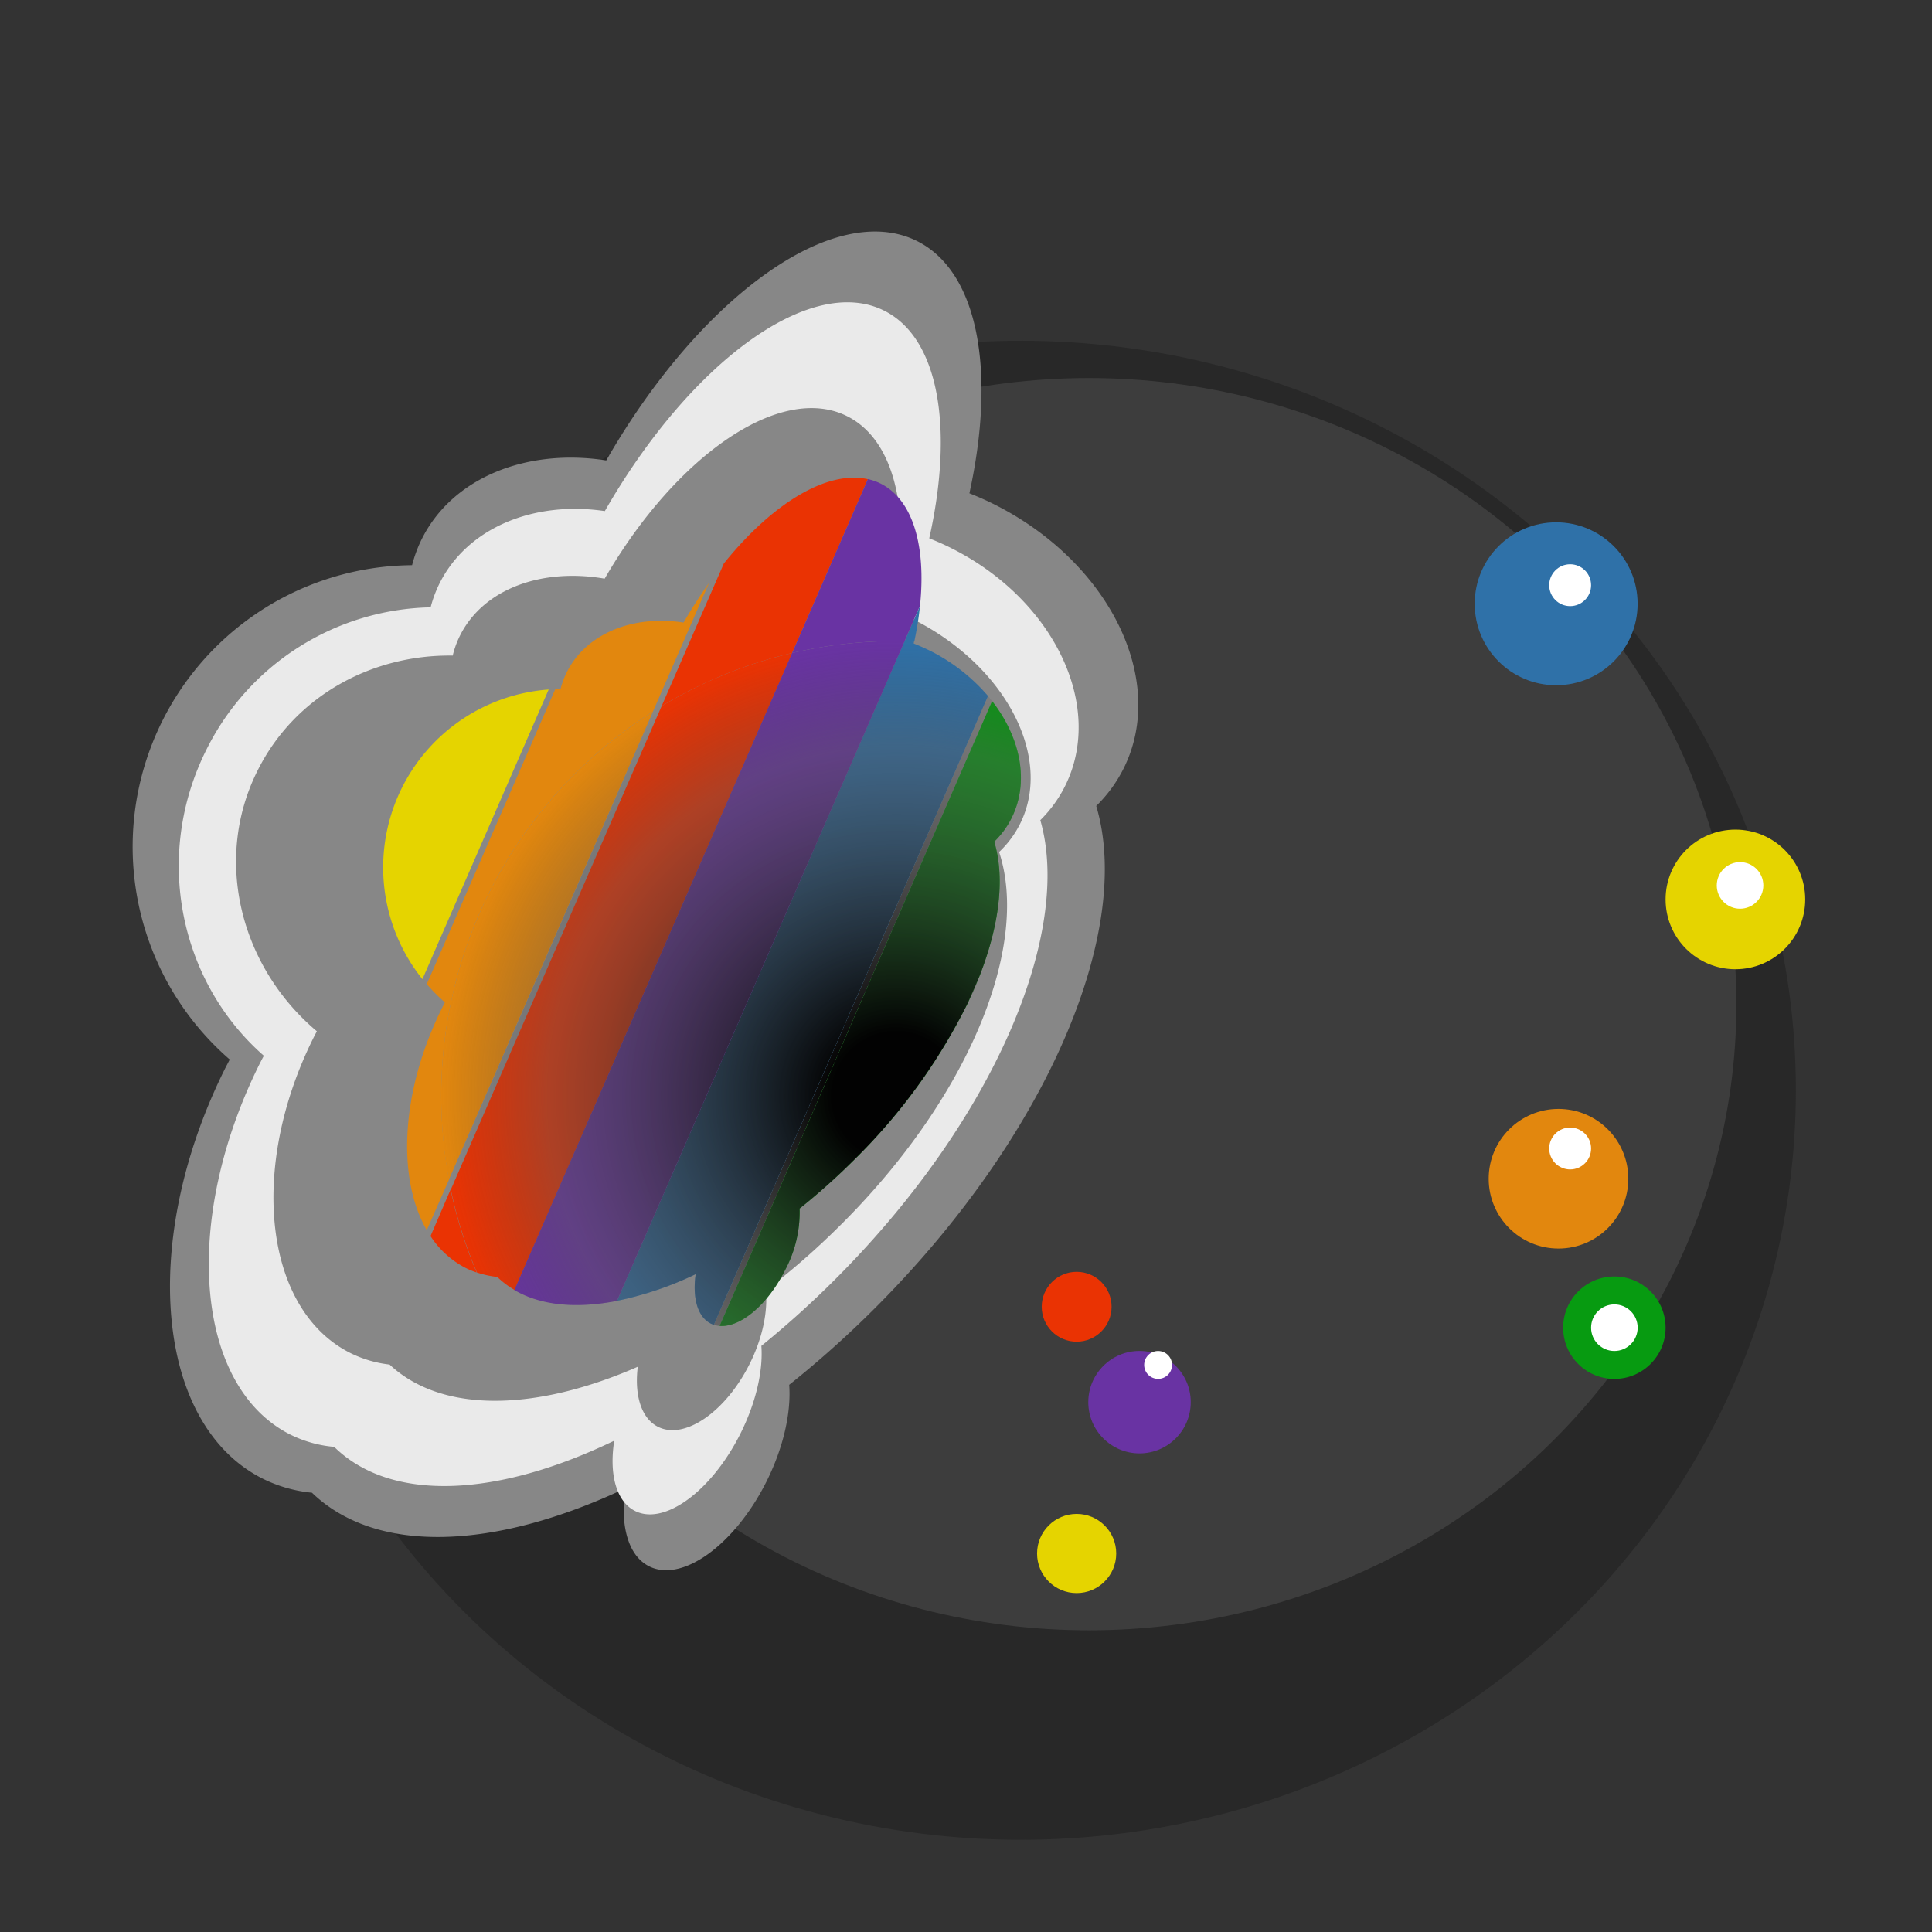 <svg xmlns="http://www.w3.org/2000/svg" xmlns:xlink="http://www.w3.org/1999/xlink" width="370" height="370" viewBox="0 0 370 370"><rect x="0" y="0" width="370" height="370" fill="#333333" stroke="none"/><defs><style>.cls-1{fill:#282828;}.cls-2{fill:#3d3d3d;}.cls-3{fill:#878787;}.cls-4{fill:#eaeaea;}.cls-5{fill:none;}.cls-6{fill:#e5d400;}.cls-7{fill:#ea3303;}.cls-8{fill:#2f71a8;}.cls-9{fill:#6933a3;}.cls-10{fill:#e2870e;}.cls-11{fill:url(#radial-gradient);}.cls-12{fill:#079b11;}.cls-13{fill:#fff;}</style><radialGradient id="radial-gradient" cx="171.64" cy="209.92" r="87.15" gradientUnits="userSpaceOnUse"><stop offset="0.14" stop-color="#020202"/><stop offset="0.77" stop-color="#555456" stop-opacity="0.4"/><stop offset="1" stop-color="#434343" stop-opacity="0"/></radialGradient></defs><title>rund krystal</title><g id="Layer_9" data-name="Layer 9"><ellipse class="cls-1" cx="195.49" cy="208.8" rx="148.44" ry="143.54"/><ellipse class="cls-2" cx="208.53" cy="192.31" rx="124.01" ry="119.91"/><path class="cls-3" d="M209.94,154.35a26.82,26.82,0,0,0,5.22-7.13c8.46-16.88-2.64-39.55-24.79-50.65-1.56-.78-3.14-1.47-4.72-2.1,5.09-23.2,1.81-42.36-10-48.29-15.85-7.94-41.47,10.56-59.55,42-15.09-2.36-29.36,3.17-35.3,15a25.52,25.52,0,0,0-1.88,5.06A53.93,53.93,0,0,0,44,202.91c-.26.49-.52,1-.77,1.47-16.65,33.22-13.47,68.51,7.1,78.81a26.9,26.9,0,0,0,9.41,2.68c12.45,12,35.22,10.85,60-.83-1,7.09.53,12.9,4.58,14.93,6.32,3.17,16.38-4.1,22.46-16.22,3.31-6.62,4.75-13.31,4.36-18.54a197,197,0,0,0,16.58-14.84C200.67,217.36,217.06,178.2,209.94,154.35Z"/><path class="cls-4" d="M199.23,157.07a24.64,24.64,0,0,0,4.72-6.49c7.68-15.32-2.08-35.74-21.78-45.61-1.39-.7-2.8-1.32-4.21-1.87,4.71-21,1.92-38.32-8.62-43.6-14.1-7.07-37.13,9.85-53.51,38.38-13.46-2-26.25,3.08-31.65,13.84a23.78,23.78,0,0,0-1.71,4.59,49.07,49.07,0,0,0-42.94,27.26c-10.24,20.45-5.11,44.5,11,58.62-.24.44-.47.88-.7,1.33-15.11,30.17-12.53,62,5.77,71.22A23.38,23.38,0,0,0,64,277.09c11,10.78,31.39,9.56,53.63-1.18-1,6.42.38,11.66,4,13.46,5.63,2.82,14.66-3.82,20.18-14.83,3-6,4.35-12.06,4-16.79a182.65,182.65,0,0,0,14.93-13.54C190.49,214.12,205.42,178.59,199.23,157.07Z"/><path class="cls-3" d="M191.34,163.17a19.15,19.15,0,0,0,4-5.37c6.41-12.78-2.78-30.34-20.52-39.23-1.25-.62-2.51-1.18-3.78-1.69,3.62-17.68.69-32.42-8.8-37.17-12.69-6.36-32.67,7.37-46.44,31.11-12-2.08-23.2,1.91-27.7,10.89a18.06,18.06,0,0,0-1.4,3.84c-15.53-.22-30.25,7.78-37.36,22-8.55,17-3.36,37.56,11.34,49.95-.19.38-.39.74-.58,1.12-12.6,25.16-9.47,52.24,7,60.5a22.74,22.74,0,0,0,7.51,2.21c10.07,9.43,28.09,8.93,47.53.42-.67,5.41.65,9.89,3.89,11.51,5.07,2.54,12.91-2.84,17.51-12,2.51-5,3.53-10.11,3.13-14.13A143.85,143.85,0,0,0,159.56,236C185.1,211.29,197.4,181.57,191.34,163.17Z"/><path class="cls-5" d="M126.71,135.23l11.91-27.31q-1.44,1.78-2.85,3.75l-10.72,24.59Z"/><path class="cls-5" d="M86,225.9l-4.22,9.69c.23.39.47.77.71,1.14l3.89-8.91C86.21,227.18,86.08,226.54,86,225.9Z"/><path class="cls-5" d="M105.12,132.05,80.94,187.52c.26.32.52.64.79.95L106.36,132C105.94,132,105.53,132,105.12,132.05Z"/><path class="cls-6" d="M77,150.82a34.19,34.19,0,0,0,3.9,36.7l24.18-55.47A34.17,34.17,0,0,0,77,150.82Z"/><path class="cls-7" d="M151.7,125.06l14.51-33.29c-7.81-1.77-18.33,4.64-27.59,16.15l-11.91,27.31A86.72,86.72,0,0,1,151.7,125.06Z"/><path class="cls-7" d="M82.45,236.73a17.67,17.67,0,0,0,6.77,6.12,16.69,16.69,0,0,0,2.07.85,86.91,86.91,0,0,1-5-15.88Z"/><path class="cls-8" d="M175.1,122.85a65.89,65.89,0,0,0,1.09-6.82l-2.95,6.76Q174.17,122.81,175.1,122.85Z"/><path class="cls-9" d="M171.64,122.77l1.6,0,2.95-6.76c1.18-11.35-1.3-20.27-7.54-23.4a10.88,10.88,0,0,0-2.44-.86L151.7,125.06A87.32,87.32,0,0,1,171.64,122.77Z"/><path class="cls-10" d="M84.5,209.92a87.08,87.08,0,0,1,40.55-73.66l10.72-24.59c-1.68,2.36-3.31,4.88-4.86,7.56-9.56-1.5-18.61,2-22.37,9.52a15.93,15.93,0,0,0-1.19,3.21c-.33,0-.66,0-1,0L81.73,188.47a34.83,34.83,0,0,0,3.48,3.5c-.16.31-.33.62-.48.93-8,16-8.77,32.7-3,42.69L86,225.9A87.63,87.63,0,0,1,84.5,209.92Z"/><path class="cls-11" d="M185.33,192.11q1.23-2.56,2.21-5.07Z"/><path class="cls-11" d="M86,225.9c.12.64.25,1.28.38,1.92l40.37-92.59-1.66,1Z"/><path class="cls-11" d="M189.21,133.29l-52.5,120.42a4.65,4.65,0,0,0,1.11.22L190,134.26C189.75,133.94,189.48,133.61,189.21,133.29Z"/><path class="cls-7" d="M126.71,135.23,86.34,227.82a86.91,86.91,0,0,0,5,15.88,18.33,18.33,0,0,0,3.9.85,16.9,16.9,0,0,0,3.32,2.5l53.19-122A86.72,86.72,0,0,0,126.71,135.23Z"/><path class="cls-11" d="M126.71,135.23,86.34,227.82a86.91,86.91,0,0,0,5,15.88,18.33,18.33,0,0,0,3.9.85,16.9,16.9,0,0,0,3.32,2.5l53.19-122A86.72,86.72,0,0,0,126.71,135.23Z"/><path class="cls-8" d="M178,124.57c-1-.49-2-.93-3-1.33,0-.13,0-.26.08-.39q-.93,0-1.86-.06L118.16,249.12a64.78,64.78,0,0,0,15.07-5.1c-.64,4.5.34,8.18,2.9,9.46a4.66,4.66,0,0,0,.58.23l52.5-120.42A35.51,35.51,0,0,0,178,124.57Z"/><path class="cls-11" d="M178,124.57c-1-.49-2-.93-3-1.33,0-.13,0-.26.08-.39q-.93,0-1.86-.06L118.16,249.12a64.78,64.78,0,0,0,15.07-5.1c-.64,4.5.34,8.18,2.9,9.46a4.66,4.66,0,0,0,.58.23l52.5-120.42A35.51,35.51,0,0,0,178,124.57Z"/><path class="cls-12" d="M190.41,161.19a16.53,16.53,0,0,0,3.31-4.52c3.47-6.92,1.74-15.39-3.72-22.41L137.82,253.93c4,.3,9.2-4.05,12.55-10.73a23.47,23.47,0,0,0,2.76-11.75,124.57,124.57,0,0,0,10.51-9.4,111,111,0,0,0,21.69-29.94l2.21-5.07C191.39,177.24,192.5,168.18,190.41,161.19Z"/><path class="cls-11" d="M190.41,161.19a16.53,16.53,0,0,0,3.31-4.52c3.47-6.92,1.74-15.39-3.72-22.41L137.82,253.93c4,.3,9.2-4.05,12.55-10.73a23.47,23.47,0,0,0,2.76-11.75,124.57,124.57,0,0,0,10.51-9.4,111,111,0,0,0,21.69-29.94l2.21-5.07C191.39,177.24,192.5,168.18,190.41,161.19Z"/><path class="cls-9" d="M171.64,122.77a87.32,87.32,0,0,0-19.94,2.29l-53.19,122c5.11,3,11.94,3.57,19.65,2.07l55.08-126.33Z"/><path class="cls-11" d="M171.64,122.77a87.32,87.32,0,0,0-19.94,2.29l-53.19,122c5.11,3,11.94,3.57,19.65,2.07l55.08-126.33Z"/><path class="cls-10" d="M84.5,209.92a87.63,87.63,0,0,0,1.46,16l39.09-89.64A87.08,87.08,0,0,0,84.5,209.92Z"/><path class="cls-11" d="M84.5,209.92a87.63,87.63,0,0,0,1.46,16l39.09-89.64A87.08,87.08,0,0,0,84.5,209.92Z"/><circle class="cls-6" cx="332.35" cy="172.25" r="13.37"/><circle class="cls-6" cx="206.19" cy="297.51" r="7.58"/><circle class="cls-10" cx="298.47" cy="225.74" r="13.37"/><circle class="cls-12" cx="309.17" cy="254.27" r="9.81"/><circle class="cls-8" cx="298.02" cy="115.63" r="15.6"/><circle class="cls-9" cx="218.23" cy="268.53" r="9.81"/><circle class="cls-7" cx="206.19" cy="250.26" r="6.69"/><circle class="cls-13" cx="300.7" cy="112.07" r="4.01"/><circle class="cls-13" cx="333.24" cy="169.57" r="4.46"/><circle class="cls-13" cx="300.7" cy="219.95" r="4.01"/><circle class="cls-13" cx="309.17" cy="254.27" r="4.46"/><circle class="cls-13" cx="221.79" cy="261.4" r="2.67"/></g></svg>